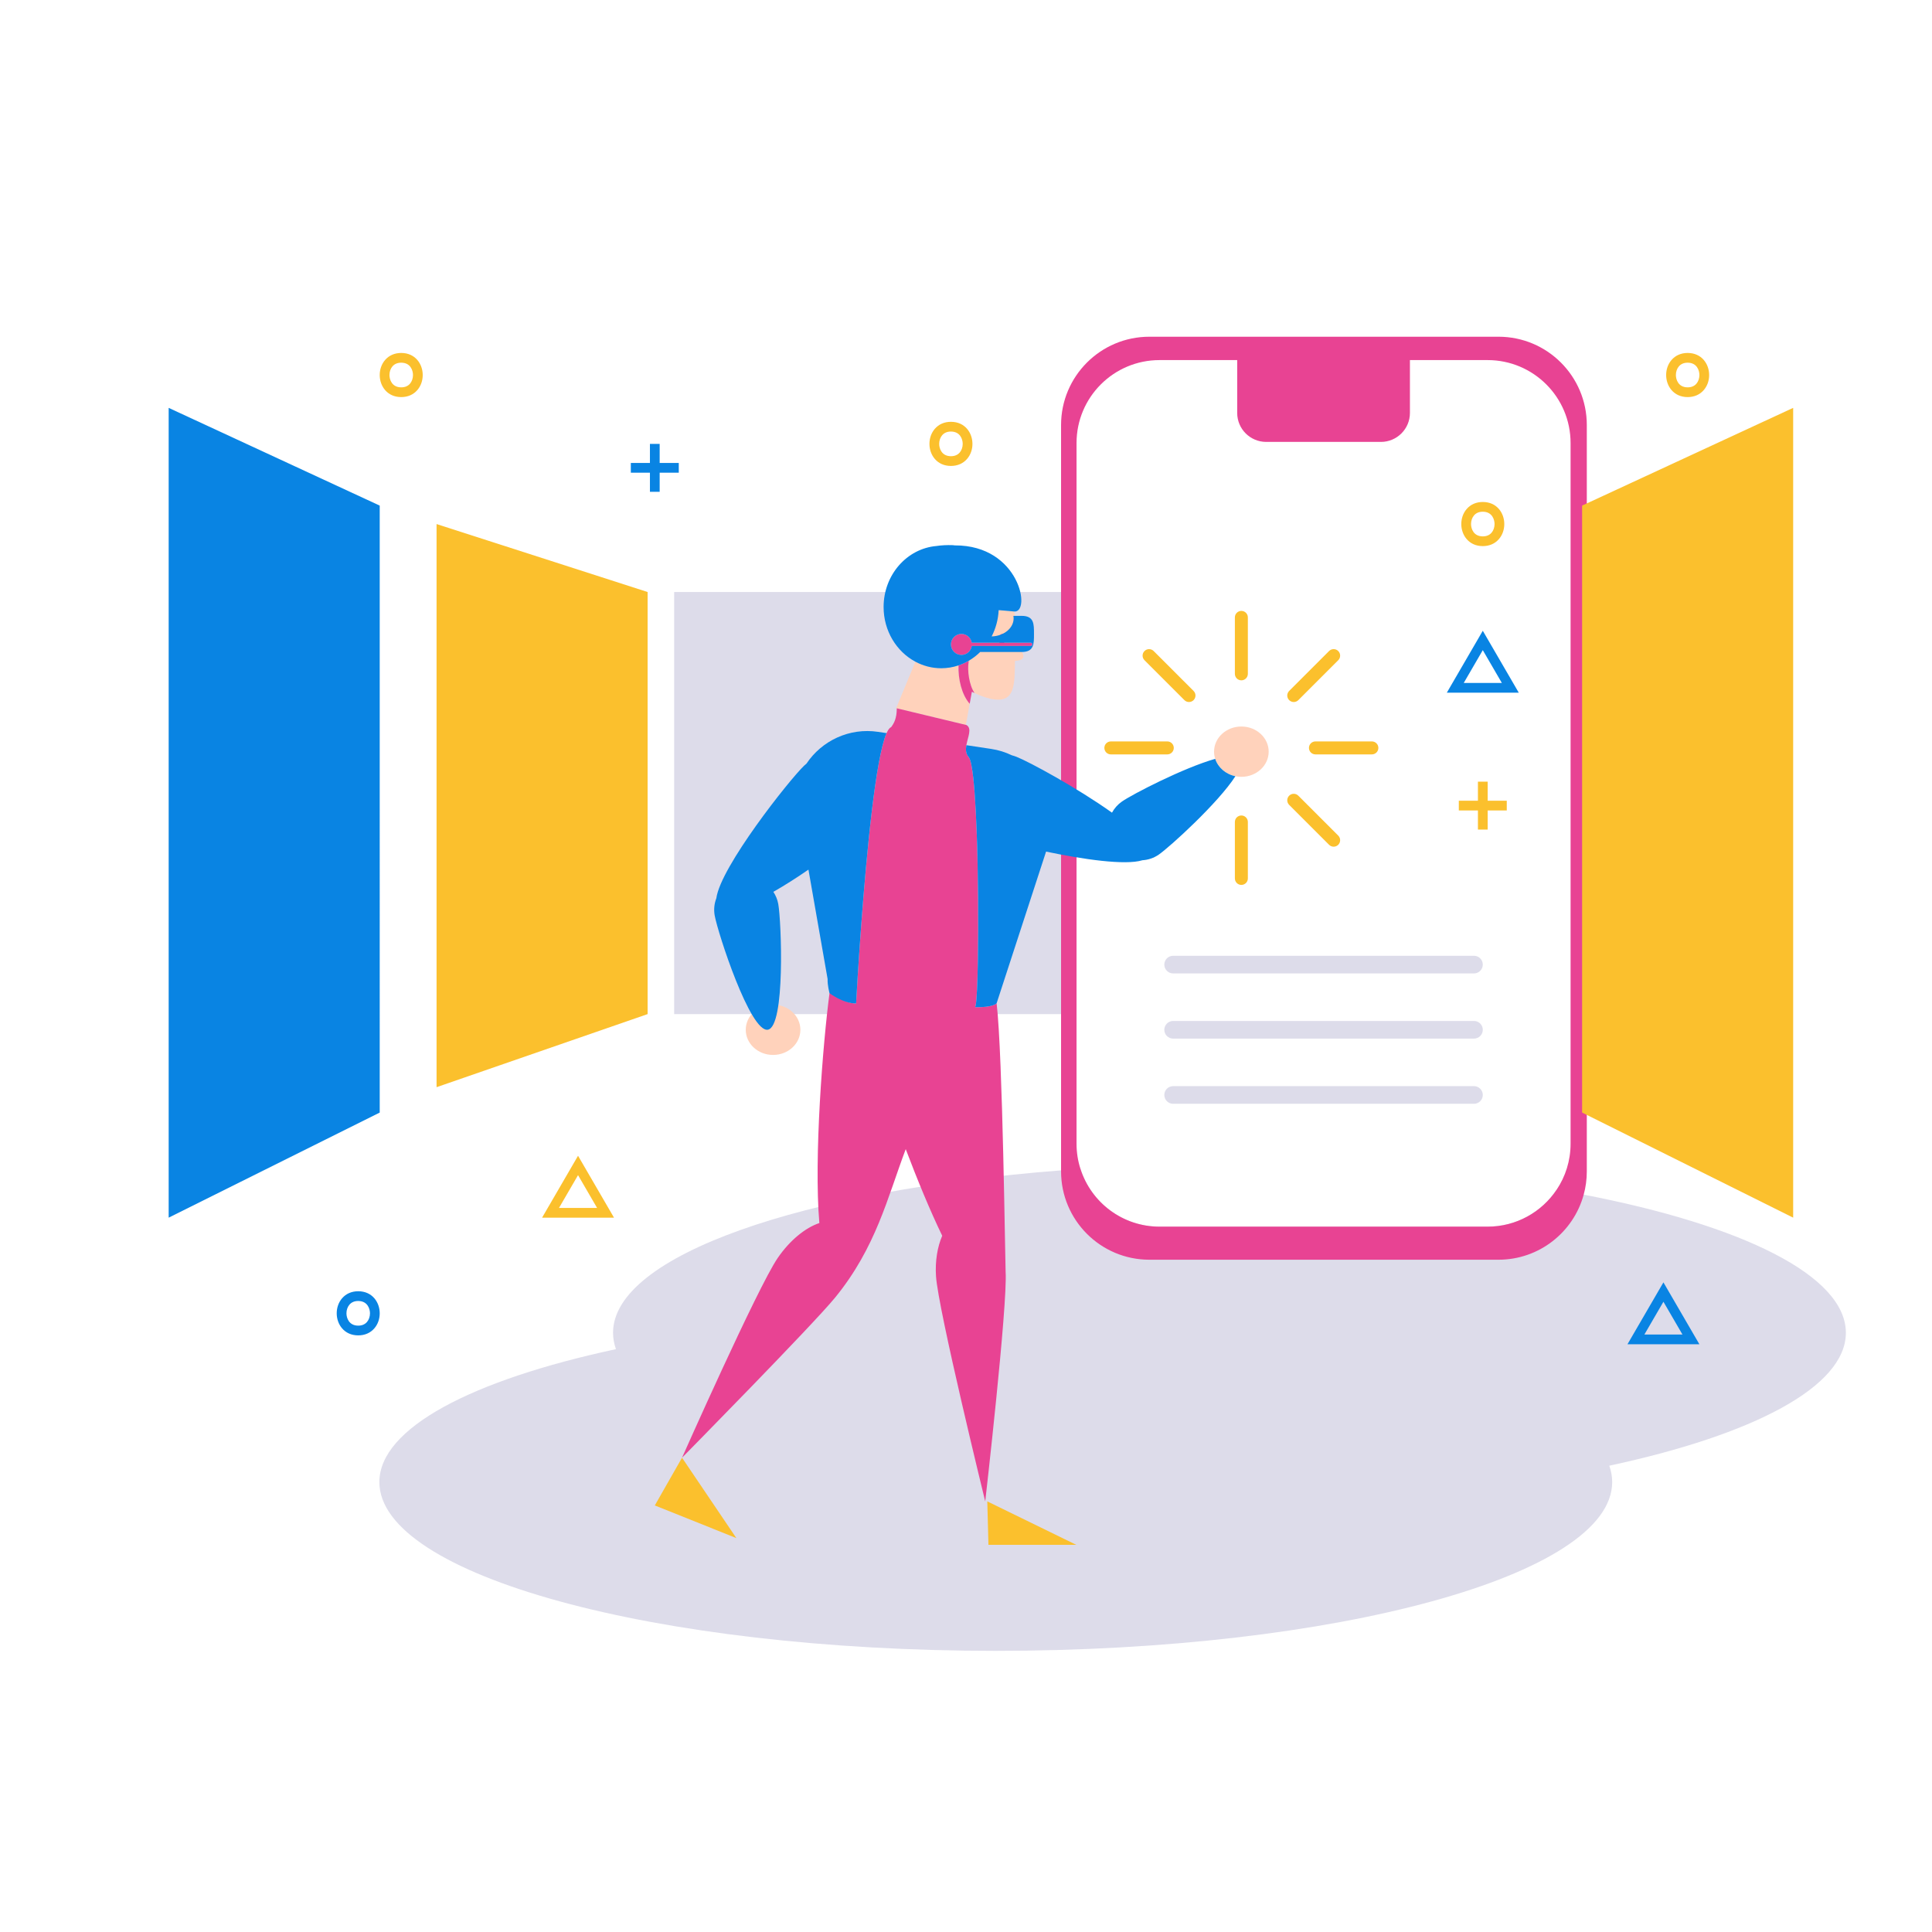 <?xml version="1.0" standalone="no"?>
<svg version="1.1" id="Layer_11" xmlns="http://www.w3.org/2000/svg" xmlns:xlink="http://www.w3.org/1999/xlink" x="0px" y="0px" width="595.279px" height="595.279px" viewBox="0 0.001 595.279 595.279" enable-background="new 0 0.001 595.279 595.279" xml:space="preserve">
<path id="color_x5F_6" fill="#DDDCEA" d="M331.619,312.462H207.723V182.409h123.896V312.462z M456.872,297.209
	c0-1.501-1.217-2.718-2.718-2.718h-92.692c-1.501,0-2.718,1.217-2.718,2.718l0,0c0,1.501,1.217,2.718,2.718,2.718h92.692
	C455.655,299.927,456.872,298.711,456.872,297.209L456.872,297.209z M456.872,317.292c0-1.5-1.217-2.717-2.718-2.717h-92.692
	c-1.501,0-2.718,1.217-2.718,2.717l0,0c0,1.502,1.217,2.719,2.718,2.719h92.692C455.655,320.01,456.872,318.794,456.872,317.292
	L456.872,317.292z M456.872,337.376c0-1.502-1.217-2.719-2.718-2.719h-92.692c-1.501,0-2.718,1.217-2.718,2.719l0,0
	c0,1.501,1.217,2.718,2.718,2.718h92.692C455.655,340.094,456.872,338.877,456.872,337.376L456.872,337.376z M568.74,410.651
	c0-17.601-31.92-33.15-80.78-42.561c-2.729-0.53-5.51-1.03-8.34-1.52c-4.58,6.859-12.4,11.38-21.271,11.38h-101.08
	c-11.399,0-21.06-7.46-24.35-17.771c-2.01,0.141-4.01,0.28-5.99,0.431c-79.67,6.18-138.04,26.25-138.04,50.04
	c0,1.702,0.309,3.385,0.893,5.046c-44.375,9.519-72.893,24.325-72.893,40.956c0,28.72,85.033,52,189.926,52
	c104.893,0,189.926-23.28,189.926-52c0-1.702-0.309-3.385-0.893-5.045C540.222,442.09,568.74,427.283,568.74,410.651z"></path>
<path id="color_x5F_5" fill="#FFD2BB" d="M313.54,198.243c-0.15-0.34-0.33-0.66-0.521-0.95c0.021-0.21,0.04-0.42,0.061-0.63
	c0.35-2.9,0.09-5.7-0.66-8.25l-0.11-0.01c-0.26-0.033-1.526-0.153-3.062-0.281c-0.495-0.041-1.018-0.083-1.544-0.124
	c-0.323,6.738-3.965,12.537-9.22,15.594c-0.001,0.129-0.011,0.262-0.034,0.401c-0.44,2.56,0.15,7.08,1.819,9.54
	c2.25,1.07,4.391,1.77,6.171,1.98c6.34,0.77,6.189-4.81,6.279-11.87c0.681-0.04,1.29-0.16,1.73-0.34
	C316.44,202.463,314.53,200.603,313.54,198.243z M309.709,197.034c-0.088,0.882-0.592,1.553-1.137,1.494
	c-0.539-0.059-0.912-0.823-0.828-1.708c0.086-0.882,0.592-1.551,1.137-1.492C309.422,195.385,309.797,196.15,309.709,197.034z
	 M276.315,218.237c0,0.044-0.004,0.081-0.004,0.124l-0.21-0.127l5.948-14.348c2.395,1.28,5.089,2.018,7.952,2.018
	c1.864,0,3.657-0.315,5.343-0.883c-0.182,4.114,0.972,9.041,3.437,11.823l-1.182,6.507L276.315,218.237z M390.9,231.603
	c0,4.282-3.769,7.753-8.416,7.753c-0.632,0-1.246-0.069-1.838-0.191c-2.981-0.613-5.364-2.679-6.227-5.352
	c-0.226-0.701-0.352-1.442-0.352-2.21c0-4.282,3.768-7.753,8.416-7.753C387.132,223.85,390.9,227.321,390.9,231.603z
	 M246.61,317.293c0,4.282-3.768,7.753-8.416,7.753c-4.648,0-8.416-3.471-8.416-7.753s3.768-7.753,8.416-7.753
	C242.842,309.54,246.61,313.01,246.61,317.293z"></path>
<path id="color_x5F_3" fill="#E84393" d="M461.71,103.751h-107.57c-15.029,0-27.21,12.18-27.21,27.21v229.96
	c0,15.03,12.181,27.22,27.21,27.22h107.57c12.54,0,23.11-8.5,26.25-20.05c0.63-2.28,0.96-4.689,0.96-7.17v-229.96
	C488.92,115.931,476.73,103.751,461.71,103.751z M458.349,377.951h-101.08c-11.399,0-21.06-7.46-24.35-17.771
	c-0.8-2.449-1.22-5.069-1.22-7.79v-215.89c0-14.11,11.45-25.55,25.569-25.55H381.2v16.28c0,4.93,4,8.93,8.939,8.93h35.341
	c4.939,0,8.939-4,8.939-8.93v-16.28h23.93c14.12,0,25.57,11.44,25.57,25.55v215.89c0,5.25-1.58,10.13-4.3,14.181
	C475.04,373.43,467.219,377.951,458.349,377.951z M300.269,213.533c-0.27-0.12-0.539-0.25-0.819-0.39l-0.67,3.7
	c-2.464-2.782-3.618-7.708-3.437-11.823c1.098-0.369,2.147-0.85,3.141-1.428c-0.001,0.129-0.011,0.262-0.034,0.401
	C298.01,206.553,298.6,211.073,300.269,213.533z M309.709,197.034c-0.088,0.882-0.592,1.553-1.137,1.494
	c-0.539-0.059-0.912-0.823-0.828-1.708c0.086-0.882,0.592-1.551,1.137-1.492C309.422,195.385,309.797,196.15,309.709,197.034z
	 M276.1,309.624h-12.341c0.001-0.053,0.008-0.205,0.02-0.438C267.21,309.184,271.44,308.921,276.1,309.624z M303.563,462.601
	c0,0-14.517-59.136-15.167-69.396c-0.299-4.712,0.452-9.066,1.914-12.447c-3.784-7.824-7.693-17.319-11.241-26.685
	c-5.609,14.854-9.14,30.247-21.716,45.678c-6.924,8.495-47.211,49.391-47.211,49.391s23.283-52.484,29.476-61.532
	c3.761-5.495,8.553-9.34,12.836-10.771c-1.729-20.177,1.092-55.358,3.129-70.827c-0.169-0.709,4.13,3.178,8.196,3.176
	c-0.012,0.232-0.019,0.385-0.02,0.438c0,0,3.451-0.439,0.02-0.438c0.11-2.191,0.673-12.111,1.597-24.453
	c1.634-21.819,4.398-51.208,7.792-58.845c0.454-1.021,0.918-1.659,1.393-1.832c0.893-1.193,1.726-2.685,1.75-5.696
	c0-0.043,0.004-0.08,0.004-0.124l21.283,5.113l0.206,0.049c1.764,1.074,0.384,3.689-0.054,6.201
	c-0.232,1.333-0.203,2.638,0.714,3.666c2.572,2.877,3.209,41.584,2.828,62.937c-0.121,6.822-0.347,11.878-0.647,13.421
	c0,0-2.081,0.671-0.172,0.707c5.606,0.108,6.602-1.194,6.602-1.194v-0.001c1.879,15.762,2.634,80.53,2.772,82.711
	C310.499,402.103,303.563,462.601,303.563,462.601z M293,309.624h7.645l-0.172,0.707C298.563,310.295,296.122,310.094,293,309.624z
	 M318.087,198.531c0,0.276-0.224,0.5-0.5,0.5h-18.168c-0.231,1.559-1.563,2.759-3.186,2.759c-1.786,0-3.233-1.447-3.233-3.233
	c0-1.786,1.448-3.233,3.233-3.233c1.605,0,2.928,1.173,3.181,2.707h18.173C317.863,198.031,318.087,198.255,318.087,198.531z"></path>
<path id="color_x5F_2" fill="#FBC02D" d="M199.538,312.462l-65.027,22.517v-173.51l65.027,20.941V312.462z M487.477,342.802
	l65.026,32.378V125.671l-65.026,30.113V342.802z M384.484,207.621V190.23c0-1.104-0.896-2-2-2s-2,0.896-2,2v17.391
	c0,1.104,0.896,2,2,2S384.484,208.725,384.484,207.621z M384.484,270.656v-17.391c0-1.104-0.896-2-2-2s-2,0.896-2,2v17.391
	c0,1.104,0.896,2,2,2S384.484,271.76,384.484,270.656z M361.661,230.443c0-1.104-0.896-2-2-2h-17.39c-1.104,0-2,0.896-2,2
	s0.896,2,2,2h17.39C360.765,232.443,361.661,231.548,361.661,230.443z M424.697,230.443c0-1.104-0.896-2-2-2h-17.389
	c-1.104,0-2,0.896-2,2s0.896,2,2,2h17.389C423.802,232.443,424.697,231.548,424.697,230.443z M367.76,215.719
	c0.781-0.781,0.781-2.047,0-2.828l-12.297-12.296c-0.781-0.781-2.047-0.781-2.828,0c-0.781,0.781-0.781,2.047,0,2.828l12.297,12.296
	c0.391,0.391,0.902,0.586,1.414,0.586S367.369,216.109,367.76,215.719z M412.334,260.292c0.781-0.781,0.781-2.047,0-2.828
	l-12.297-12.297c-0.781-0.781-2.047-0.781-2.828,0c-0.781,0.781-0.781,2.047,0,2.828l12.297,12.297
	c0.391,0.391,0.902,0.586,1.414,0.586S411.943,260.682,412.334,260.292z M400.037,215.719l12.297-12.297
	c0.781-0.781,0.781-2.047,0-2.828c-0.781-0.781-2.047-0.781-2.828,0l-12.297,12.297c-0.781,0.781-0.781,2.047,0,2.828
	c0.391,0.391,0.902,0.586,1.414,0.586S399.646,216.109,400.037,215.719z M304.554,475.986h27.064l-27.417-13.385L304.554,475.986z
	 M201.755,463.852l25.127,10.057l-16.74-24.768L201.755,463.852z M524.972,120.171c1.06-1.232,1.644-2.874,1.644-4.62
	c0-3.378-2.276-6.798-6.625-6.798c-2.034,0-3.756,0.753-4.981,2.178c-1.06,1.232-1.644,2.874-1.644,4.62
	c0,3.378,2.276,6.798,6.625,6.798C522.025,122.349,523.747,121.596,524.972,120.171z M523.616,115.551
	c0,1.015-0.335,1.985-0.919,2.664c-0.646,0.752-1.557,1.134-2.706,1.134c-2.861,0-3.625-2.388-3.625-3.798
	c0-1.015,0.335-1.985,0.919-2.664c0.646-0.752,1.557-1.134,2.706-1.134C522.852,111.753,523.616,114.141,523.616,115.551z
	 M461.853,166.088c1.06-1.232,1.644-2.874,1.644-4.62c0-3.378-2.276-6.798-6.625-6.798c-2.034,0-3.756,0.753-4.981,2.178
	c-1.06,1.232-1.644,2.874-1.644,4.62c0,3.378,2.276,6.798,6.625,6.798C458.906,168.266,460.628,167.513,461.853,166.088z
	 M460.497,161.468c0,1.015-0.335,1.985-0.919,2.664c-0.646,0.752-1.557,1.134-2.706,1.134c-2.861,0-3.625-2.388-3.625-3.798
	c0-1.015,0.335-1.985,0.919-2.664c0.646-0.752,1.557-1.134,2.706-1.134C459.733,157.67,460.497,160.058,460.497,161.468z
	 M128.603,120.171c1.06-1.232,1.644-2.874,1.644-4.62c0-3.378-2.276-6.798-6.625-6.798c-2.034,0-3.756,0.753-4.981,2.178
	c-1.06,1.232-1.644,2.874-1.644,4.62c0,3.378,2.276,6.798,6.625,6.798C125.656,122.349,127.378,121.596,128.603,120.171z
	 M127.247,115.551c0,1.015-0.335,1.985-0.919,2.664c-0.646,0.752-1.557,1.134-2.706,1.134c-2.861,0-3.625-2.388-3.625-3.798
	c0-1.015,0.335-1.985,0.919-2.664c0.646-0.752,1.557-1.134,2.706-1.134C126.483,111.753,127.247,114.141,127.247,115.551z
	 M297.981,141.386c1.06-1.232,1.644-2.874,1.644-4.62c0-3.378-2.276-6.798-6.625-6.798c-2.034,0-3.756,0.753-4.981,2.178
	c-1.06,1.232-1.644,2.874-1.644,4.62c0,3.378,2.276,6.798,6.625,6.798C295.034,143.564,296.756,142.811,297.981,141.386z
	 M296.625,136.766c0,1.015-0.335,1.985-0.919,2.664c-0.646,0.752-1.557,1.134-2.706,1.134c-2.861,0-3.625-2.388-3.625-3.798
	c0-1.015,0.335-1.985,0.919-2.664c0.646-0.752,1.557-1.134,2.706-1.134C295.861,132.969,296.625,135.356,296.625,136.766z
	 M464.259,246.723h-14.773v3h14.773V246.723z M458.372,240.837h-3v14.773h3V240.837z M178.104,356.109l-11.079,19.07h22.158
	L178.104,356.109z M178.104,362.082l5.867,10.098h-11.734L178.104,362.082z"></path>
<path id="color_x5F_1" fill="#0984E3" d="M116.997,342.802L51.97,375.179V125.671l65.027,30.113V342.802z M248.49,235.285
	c-0.25,0.207-0.5,0.413-0.737,0.641c-4.612,4.438-25.765,31.179-27.035,40.831c-0.628,1.635-0.843,3.452-0.513,5.302
	c0.966,5.411,10.981,36.176,16.391,35.211c5.412-0.964,4.168-33.296,3.204-38.708c-0.248-1.392-0.778-2.662-1.516-3.767
	c3.69-2.1,7.465-4.534,10.813-6.851L255,301.653c-0.086,1.885,0.583,4.357,0.583,4.357s4.13,3.178,8.196,3.176
	c0.11-2.191,0.673-12.111,1.597-24.453c1.634-21.819,4.398-51.208,7.792-58.845l-2.579-0.389
	C261.668,224.153,253.184,228.243,248.49,235.285z M374.42,233.814c-9.815,2.788-25.497,10.903-28.729,13.149
	c-1.32,0.92-2.351,2.11-3.07,3.43c-10.72-7.64-25.44-15.64-29.44-17.21c-0.47-0.18-0.939-0.34-1.41-0.46
	c-1.97-0.95-4.109-1.63-6.39-1.97l-7.63-1.15c-0.23,1.33-0.2,2.63,0.71,3.66c0.32,0.36,0.62,1.29,0.88,2.67
	c0.74,3.88,1.25,11.36,1.58,20.14c0.49,13.06,0.57,28.97,0.37,40.13c0.001,0,0.001,0.001,0.002,0.002
	c-0.121,6.821-0.347,11.876-0.647,13.419l-0.172,0.707c5.606,0.108,6.602-1.194,6.602-1.194v-0.001c0-0.004-0.001-0.007-0.001-0.01
	l15.236-46.732c11.341,2.38,24.4,4.3,29.7,2.66c1.75-0.11,3.49-0.67,5.03-1.74c3.48-2.418,18.37-15.978,23.606-24.148
	C377.665,238.552,375.282,236.487,374.42,233.814z M318.587,195.324c0,3.076,0.041,5.569-3.825,5.569h-12.271
	c-0.171,0-0.316-0.009-0.461-0.019c-1.069,1.052-2.258,1.968-3.546,2.717c-0.994,0.578-2.043,1.059-3.141,1.428
	c-1.687,0.567-3.479,0.883-5.343,0.883c-2.862,0-5.557-0.738-7.952-2.018c-5.805-3.103-9.798-9.477-9.798-16.857
	c0-9.901,7.174-18.007,16.293-18.797c1.494-0.226,3.162-0.321,5.03-0.255l0.056,0.007c0.183,0.015,0.372,0.063,0.563,0.062
	c20.08-0.089,23.618,20.951,18.239,20.369l-0.008-0.001l-0.115-0.014c-0.259-0.031-1.524-0.149-3.059-0.276
	c-0.495-0.041-1.018-0.083-1.544-0.124c-0.141,2.925-0.907,5.671-2.158,8.095c3.756-0.1,6.765-2.548,6.765-5.56
	c0-0.265-0.031-0.522-0.076-0.777h2.527C318.628,189.755,318.587,192.248,318.587,195.324z M318.087,198.531
	c0-0.276-0.224-0.5-0.5-0.5h-18.173c-0.253-1.534-1.575-2.707-3.181-2.707c-1.786,0-3.233,1.447-3.233,3.233
	c0,1.786,1.448,3.233,3.233,3.233c1.623,0,2.954-1.2,3.186-2.759h18.168C317.863,199.031,318.087,198.808,318.087,198.531z
	 M115.353,409.273c1.06-1.232,1.644-2.874,1.644-4.62c0-3.378-2.276-6.798-6.625-6.798c-2.034,0-3.756,0.753-4.981,2.178
	c-1.06,1.232-1.644,2.874-1.644,4.62c0,3.378,2.276,6.798,6.625,6.798C112.406,411.451,114.128,410.698,115.353,409.273z
	 M113.997,404.653c0,1.015-0.335,1.985-0.919,2.664c-0.646,0.752-1.557,1.134-2.706,1.134c-2.861,0-3.625-2.388-3.625-3.798
	c0-1.015,0.335-1.985,0.919-2.664c0.646-0.752,1.557-1.134,2.706-1.134C113.233,400.855,113.997,403.243,113.997,404.653z
	 M209.141,142.653h-14.773v3h14.773V142.653z M203.255,136.766h-3v14.773h3V136.766z M512.528,395.118l-11.079,19.07h22.158
	L512.528,395.118z M512.528,401.091l5.867,10.098h-11.734L512.528,401.091z M456.872,194.35l-11.079,19.07h22.158L456.872,194.35z
	 M456.872,200.323l5.867,10.098h-11.734L456.872,200.323z"></path>
</svg>